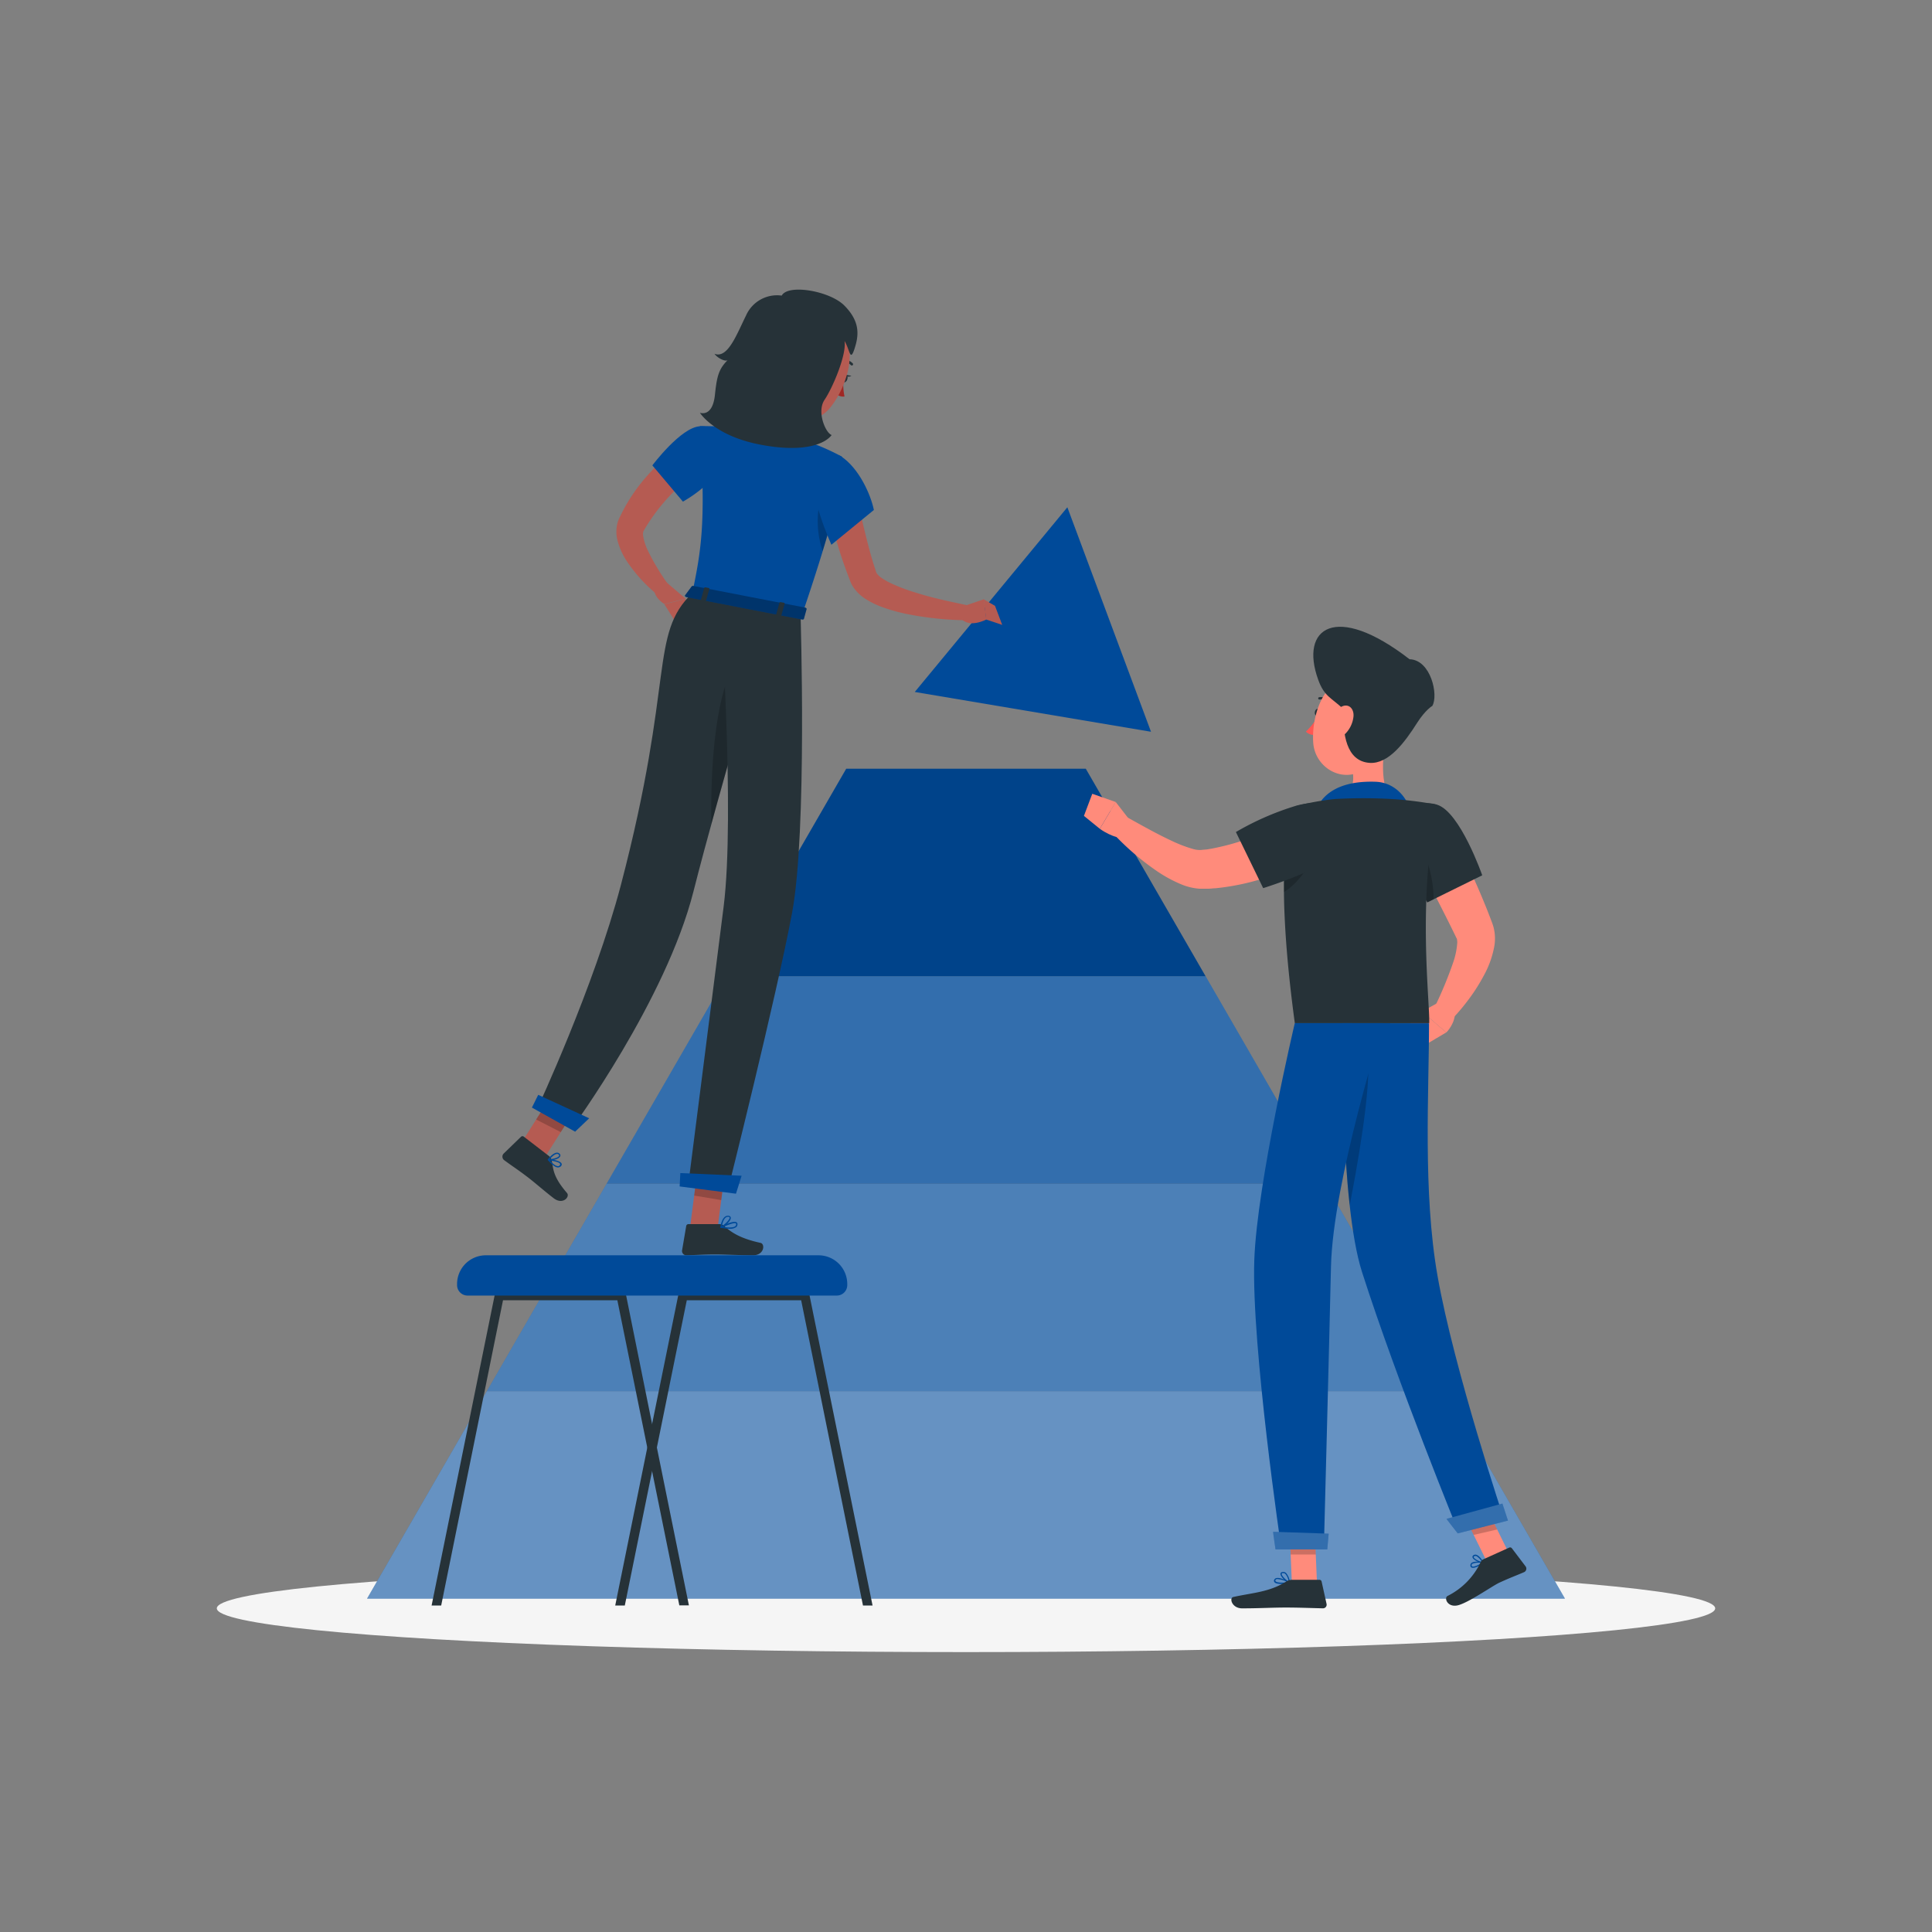 <svg xmlns="http://www.w3.org/2000/svg" viewBox="0 0 500 500"><rect x="0" y="0" width="500" height="500" fill="#808080" stroke="none"/><g id="freepik--Shadow--inject-15"><ellipse id="freepik--path--inject-15" cx="250" cy="416.24" rx="193.89" ry="11.32" style="fill:#f5f5f5"></ellipse></g><g id="freepik--Pyramid--inject-15"><polygon points="95 413.72 405 413.72 374 360.03 126 360.03 95 413.72" style="fill:#004A99"></polygon><polygon points="95 413.72 405 413.72 374 360.03 126 360.03 95 413.72" style="fill:#fff;opacity:0.4"></polygon><polygon points="126 360.03 374 360.03 343 306.33 157 306.33 126 360.03" style="fill:#004A99"></polygon><polygon points="126 360.03 374 360.03 343 306.33 157 306.33 126 360.03" style="fill:#fff;opacity:0.3"></polygon><polygon points="188 252.64 157 306.33 343 306.33 312 252.64 188 252.64" style="fill:#004A99"></polygon><polygon points="188 252.64 157 306.33 343 306.33 312 252.64 188 252.64" style="fill:#fff;opacity:0.2"></polygon><polygon points="281 198.95 219 198.95 188 252.64 312 252.64 281 198.95" style="fill:#004A99"></polygon><polygon points="281 198.95 219 198.95 188 252.64 312 252.64 281 198.95" style="opacity:0.1"></polygon></g><g id="freepik--character-2--inject-15"><path d="M180.49,121.91c-.51.38-1.2.92-1.81,1.42s-1.23,1-1.84,1.59c-1.2,1.1-2.39,2.22-3.51,3.4a48.88,48.88,0,0,0-5.9,7.64c-.37.61-1,1.64-.89,1.5a2.26,2.26,0,0,0-.11,1.1,13.49,13.49,0,0,0,1.27,4,61.17,61.17,0,0,0,5.11,8.54L170,153.8a39.27,39.27,0,0,1-7.57-8.25,18,18,0,0,1-2.64-5.75,9,9,0,0,1-.06-4.12,6.71,6.71,0,0,1,.36-1.16,7.43,7.43,0,0,1,.37-.8l.63-1.29a45.36,45.36,0,0,1,6.47-9.38,53.65,53.65,0,0,1,3.95-4c.7-.63,1.42-1.25,2.15-1.85s1.45-1.14,2.38-1.78Z" style="fill:#b55b52"></path><path d="M181.16,110.32c-4.92.22-12.33,10.12-12.33,10.12l7.91,9.38s10-5.39,11.1-12.52C188.37,113.74,186,110.1,181.16,110.32Z" style="fill:#004A99"></path><path d="M171.57,149.93l5.86,5-5.5,1.39s-3.42-2-2.42-4.79Z" style="fill:#b55b52"></path><polygon points="177.47 157.86 174.61 160.63 171.93 156.37 177.43 154.98 177.47 157.86" style="fill:#b55b52"></polygon><path d="M218.06,97.68c-.24.51-.16,1.07.18,1.24s.8-.12,1-.63.16-1.07-.17-1.24S218.3,97.16,218.06,97.68Z" style="fill:#263238"></path><path d="M218.94,97l1.41.26S219.26,97.91,218.94,97Z" style="fill:#263238"></path><path d="M218.26,98.4a15.77,15.77,0,0,0,.3,4.21,2.49,2.49,0,0,1-2-.57Z" style="fill:#a02724"></path><path d="M220.36,94.58a.29.29,0,0,1-.14-.08,2.8,2.8,0,0,0-2.34-.81.33.33,0,0,1-.4-.26.34.34,0,0,1,.26-.4,3.47,3.47,0,0,1,2.94,1,.33.33,0,0,1,0,.47A.34.34,0,0,1,220.36,94.58Z" style="fill:#263238"></path><path d="M198.63,98.15c.14,4.29-1.7,11.21-5.06,13.4,0,0,2.17,4.64,9.89,6.13,8.49,1.65,4.75-3.4,4.75-3.4-4.45-2-3.77-5.4-2.43-8.45Z" style="fill:#b55b52"></path><path d="M220.6,122.06c.39,2.18.8,4.5,1.28,6.74s.92,4.53,1.45,6.77,1.08,4.47,1.67,6.68c.29,1.11.62,2.2.94,3.29l.85,2.65a4.48,4.48,0,0,0,1.37,1.38A16.82,16.82,0,0,0,230.7,151a45.87,45.87,0,0,0,6.17,2.33c2.15.69,4.38,1.28,6.63,1.81s4.53,1,6.77,1.49l-.36,3.89a84.34,84.34,0,0,1-14.48-1.47,45.39,45.39,0,0,1-7.29-2,21.74,21.74,0,0,1-3.72-1.79,10.74,10.74,0,0,1-3.69-3.47,7.69,7.69,0,0,1-.39-.69l-.17-.38-.13-.32-.33-.86-.65-1.71c-.41-1.15-.83-2.29-1.21-3.45-.77-2.3-1.47-4.62-2.07-7a126.41,126.41,0,0,1-3-14.2Z" style="fill:#b55b52"></path><polygon points="276.23 131.28 236.74 179.08 297.88 189.38 276.23 131.28" style="fill:#004A99"></polygon><path d="M249,157l5.61-1.91.65,5.24s-5.12,2.74-7-1Z" style="fill:#b55b52"></path><polygon points="257.51 156.79 259.37 161.72 255.22 160.34 254.57 155.1 257.51 156.79" style="fill:#b55b52"></polygon><polygon points="178.63 317.29 185.72 317.81 187.83 301.53 180.74 301.01 178.63 317.29" style="fill:#b55b52"></polygon><polygon points="133.75 297.65 140.27 300.68 149 286.86 142.48 283.83 133.75 297.65" style="fill:#b55b52"></polygon><path d="M142,299.12l-6.41-4.93a.56.56,0,0,0-.75,0l-4.51,4.37a1.14,1.14,0,0,0,.15,1.69c2.27,1.68,3.45,2.38,6.27,4.54,1.73,1.33,4.14,3.46,6.53,5.3s4.29-.37,3.46-1.34c-3.76-4.37-3.48-6.2-4-8.59A2,2,0,0,0,142,299.12Z" style="fill:#263238"></path><path d="M186.17,316.8h-8a.58.58,0,0,0-.58.49l-1.07,6.31a1.1,1.1,0,0,0,1.1,1.26c2.78-.05,4.12-.21,7.63-.21,2.16,0,6.61.22,9.59.22s3.21-2.94,2-3.21c-5.53-1.2-7.68-2.85-9.51-4.42A1.83,1.83,0,0,0,186.17,316.8Z" style="fill:#263238"></path><polygon points="187.83 301.54 186.66 310.58 179.65 309.41 180.73 301.01 187.83 301.54" style="opacity:0.2"></polygon><polygon points="142.48 283.84 149 286.87 145.13 292.99 138.75 289.73 142.48 283.84" style="opacity:0.2"></polygon><path d="M179.16,153.51,207.61,159c13.44-39.57,10.22-40.85,10.22-40.85a58.77,58.77,0,0,0-6.45-3L211,115c-1.82-.66-2.2-.76-4.64-1.47-4.19-1-8.09-1.8-12.91-2.49-.31,0-.62-.1-.92-.13-.88-.11-1.75-.2-2.58-.28-.57-.07-1.13-.1-1.67-.14l-1.84-.1c-3.11-.15-5.33-.11-5.33-.11C182.73,135,181.54,142.1,179.16,153.51Z" style="fill:#004A99"></path><path d="M212.08,130.22a24.07,24.07,0,0,0,.83,12.41c2.36-7.74,3.71-13,4.43-16.65C215.16,125.7,212.84,126.4,212.08,130.22Z" style="opacity:0.2"></path><path d="M217.59,118.05c4.74,3.09,7.77,10,8.57,13.93l-11,9s-6-13.39-4-16.81C213.17,120.57,215.8,116.87,217.59,118.05Z" style="fill:#004A99"></path><path d="M201.5,87.65c-2.56,6.53-3.79,9.24-2.11,14.09,2.52,7.29,11.07,9.27,15.52,3.69,4-5,7.54-14.85,2.52-20.46A9.38,9.38,0,0,0,201.5,87.65Z" style="fill:#b55b52"></path><path d="M213.59,94.8a6.3,6.3,0,0,0,.24,3.82c.65,1.72,2,1.68,2.65.46s1-3.32-.07-4.68S214,93.4,213.59,94.8Z" style="fill:#b55b52"></path><path d="M202.31,76.5a8.78,8.78,0,0,0-9.23,5.14c-2.41,4.85-4.72,11.25-8.17,9.92.65,1,2.7,2.11,3.4,1.65-2.33,2.33-2.79,4.22-3.29,9-.62,5.91-3.89,4.61-3.89,4.61s3.82,6.19,16.33,8.38c11.12,2,16.27-.54,17.77-2.62-1.54-.5-3.94-6-1.83-9.12s5.76-11.75,5.16-15.21c1.35,2.14,1.42,5.54,2.55,2.12s1.64-7-2.55-11.25C214.83,75.29,203.94,73.42,202.31,76.5Z" style="fill:#263238"></path><path d="M200.1,157.57S186.24,204,179.47,230.7C172.33,258.89,148,292,148,292l-9-5s14.76-31.63,21.68-57.94c14-53.41,7.29-64.73,18.49-75.58Z" style="fill:#263238"></path><polygon points="148.84 292.88 137.66 286.64 139.29 283.34 152.48 289.41 148.84 292.88" style="fill:#004A99"></polygon><path d="M193.59,167.45c-9.09,7-9.7,33.73-9.49,45.8,4.62-16.87,10.09-35.64,13.29-46.51C196.52,166,195.26,166.16,193.59,167.45Z" style="opacity:0.2"></path><path d="M144.74,302.07a1,1,0,0,1-.25.06c-.9.08-2.07-1.15-2.68-1.9a.17.17,0,0,1,0-.18A.15.15,0,0,1,142,300c.3,0,2.88.27,3.3,1.07a.56.56,0,0,1,0,.57A1,1,0,0,1,144.74,302.07Zm-2.4-1.73c.85,1,1.63,1.5,2.12,1.46a.61.61,0,0,0,.48-.36.25.25,0,0,0,0-.25C144.73,300.77,143.37,300.47,142.34,300.34Z" style="fill:#004A99"></path><path d="M207.18,159s1.77,56.15-2.2,77.29c-4.12,22-16.69,72-16.69,72L178.07,307s6.46-50.55,9.21-72.4c3-23.83-.93-79.64-.93-79.64Z" style="fill:#263238"></path><polygon points="190.47 308.93 175.89 307.05 176.07 303.59 191.93 304.28 190.47 308.93" style="fill:#004A99"></polygon><path d="M144.12,299.93a5,5,0,0,1-2.21.36.17.17,0,0,1-.13-.1.2.2,0,0,1,0-.17c.06-.06,1.28-1.64,2.3-1.71a.89.89,0,0,1,.73.26.58.58,0,0,1,.16.72A1.61,1.61,0,0,1,144.12,299.93Zm-1.85.05c.87,0,2.21-.4,2.42-.84,0-.07.06-.18-.1-.33a.57.57,0,0,0-.46-.17C143.52,298.68,142.71,299.48,142.27,300Z" style="fill:#004A99"></path><path d="M188.8,318a12,12,0,0,1-2.23-.25.16.16,0,0,1-.13-.14.17.17,0,0,1,.09-.17c.33-.17,3.2-1.62,4.05-1.13a.49.49,0,0,1,.27.44.92.92,0,0,1-.32.82A2.68,2.68,0,0,1,188.8,318Zm-1.66-.49c1.56.26,2.73.19,3.17-.19a.66.66,0,0,0,.21-.54.22.22,0,0,0-.1-.18C190,316.38,188.32,317,187.14,317.55Z" style="fill:#004A99"></path><path d="M186.61,317.79a.17.17,0,0,1-.1,0,.15.15,0,0,1-.07-.15c0-.13.34-3,1.93-3h.14c.46.05.59.28.62.47.13.8-1.59,2.33-2.45,2.72Zm1.77-2.87c-1,0-1.43,1.68-1.56,2.4.89-.52,2.05-1.73,2-2.21,0,0,0-.16-.33-.19Z" style="fill:#004A99"></path><path d="M179,151.77l-1.7,2.29c-.13.17.07.42.4.48l29.83,5.78c.26.05.49,0,.53-.19l.68-2.48c.05-.18-.15-.37-.43-.42l-28.81-5.58A.53.53,0,0,0,179,151.77Z" style="fill:#004A99"></path><path d="M179,151.77l-1.7,2.29c-.13.17.07.42.4.48l29.83,5.78c.26.05.49,0,.53-.19l.68-2.48c.05-.18-.15-.37-.43-.42l-28.81-5.58A.53.53,0,0,0,179,151.77Z" style="opacity:0.3"></path><path d="M182.35,155.72l-.77-.14c-.15,0-.26-.14-.23-.23l.91-3.22c0-.09.17-.15.32-.12l.78.15c.15,0,.25.13.23.23l-.91,3.22C182.65,155.7,182.51,155.75,182.35,155.72Z" style="fill:#263238"></path><path d="M201.83,159.54l-.77-.15c-.15,0-.25-.13-.23-.22l.91-3.22c0-.09.17-.15.32-.12l.78.15c.15,0,.25.13.23.23l-.91,3.22C202.14,159.52,202,159.57,201.83,159.54Z" style="fill:#263238"></path><path d="M159.22,415.5h2.48l7.08-34.88,1.24-6.11,7.72-38h29.6l16,79h2.48l-16.35-80.45a1.2,1.2,0,0,0-1.19-1H176.75a1.2,1.2,0,0,0-1.19,1l-6.78,33.38-1.24,6.1Z" style="fill:#263238"></path><path d="M111.7,415.5h2.48l16-79h29.59l7.72,38,1.24,6.09,7.08,34.88h2.48l-8.32-41-1.24-6.08L162,335.05a1.2,1.2,0,0,0-1.19-1H129.24a1.2,1.2,0,0,0-1.19,1Z" style="fill:#263238"></path><path d="M211.82,324.87H125.74a7.44,7.44,0,0,0-7.45,7.45v.25a2.71,2.71,0,0,0,2.71,2.72h95.56a2.71,2.71,0,0,0,2.71-2.72v-.25A7.44,7.44,0,0,0,211.82,324.87Z" style="fill:#004A99"></path></g><g id="freepik--character-1--inject-15"><path d="M374,212.35c2.11,3.89,4.06,7.78,5.93,11.76s3.62,8,5.25,12.15l.6,1.56.3.79.17.46.25.79a11.66,11.66,0,0,1,.18,5.27,24.75,24.75,0,0,1-2.67,7.34,46.43,46.43,0,0,1-3.74,5.92,52,52,0,0,1-4.41,5.27l-4.48-3.21a102.79,102.79,0,0,0,4.71-11.39,19.66,19.66,0,0,0,1.05-5.08c0-.66-.11-1.19-.19-1.17h0l-.13-.28-.35-.71-.69-1.42c-1.88-3.8-3.83-7.61-5.79-11.42l-5.83-11.45Z" style="fill:#ff8b7b"></path><path d="M372.2,259.48,368,261.8l6.31,5.4s2.62-2.59,2.17-5.71Z" style="fill:#ff8b7b"></path><polygon points="363.95 265.89 369.38 270.1 374.29 267.19 367.98 261.8 363.95 265.89" style="fill:#ff8b7b"></polygon><path d="M341.51,184.44c-.09.52-.43.9-.76.84s-.55-.51-.47-1,.42-.9.76-.84S341.59,183.92,341.51,184.44Z" style="fill:#263238"></path><path d="M341.13,185.34a18.54,18.54,0,0,1-3.17,4,3,3,0,0,0,2.41.85Z" style="fill:#ff5652"></path><path d="M343.84,181.86a.31.31,0,0,1-.22-.09,2.44,2.44,0,0,0-2.1-.73.31.31,0,0,1-.36-.24.3.3,0,0,1,.23-.36,3,3,0,0,1,2.67.9.3.3,0,0,1,0,.43A.31.31,0,0,1,343.84,181.86Z" style="fill:#263238"></path><path d="M358.79,190.15c-.93,4.76-1.86,13.47,1.47,16.64,0,0-1.3,4.83-10.14,4.83-9.72,0-4.64-4.83-4.64-4.83,5.3-1.26,5.16-5.2,4.24-8.89Z" style="fill:#ff8b7b"></path><path d="M365.51,211.62a3,3,0,0,1-.28-.85c-.86-4.63-4.48-8.27-9.17-8.45-5-.18-10.53.66-13.84,4.55-1.45,1.7.16,4.19.16,4.19Z" style="fill:#004A99"></path><path d="M380.91,405.69l-.06,0a.62.62,0,0,1-.3-.67.7.7,0,0,1,.29-.53c.77-.59,2.91-.23,3-.21a.18.18,0,0,1,.13.11.16.16,0,0,1-.06.16C383.39,404.93,381.67,406,380.91,405.69Zm2.51-1.19a4.13,4.13,0,0,0-2.39.21.4.4,0,0,0-.18.31c0,.28.1.35.14.37C381.4,405.61,382.61,405.05,383.42,404.5Z" style="fill:#004A99"></path><path d="M382.73,404.27c-.74-.29-1.53-.77-1.64-1.23a.5.5,0,0,1,.28-.57.83.83,0,0,1,.67-.1c.94.24,1.87,1.89,1.91,2a.14.14,0,0,1,0,.15.17.17,0,0,1-.14.08A4.18,4.18,0,0,1,382.73,404.27Zm-.66-1.57-.1,0a.55.55,0,0,0-.44.06c-.17.1-.15.19-.14.23.1.43,1.3,1.06,2.12,1.24A4.13,4.13,0,0,0,382.07,402.7Z" style="fill:#004A99"></path><path d="M331.72,409.93c-.83,0-1.64-.11-1.91-.49a.59.59,0,0,1,0-.67.77.77,0,0,1,.49-.36c1.08-.29,3.36,1,3.45,1.06a.14.14,0,0,1,.08.15.15.15,0,0,1-.13.13A11.58,11.58,0,0,1,331.72,409.93Zm-1-1.26a1,1,0,0,0-.3,0,.49.49,0,0,0-.3.21c-.11.19-.07.29,0,.34.3.42,1.95.43,3.16.26A7,7,0,0,0,330.69,408.67Z" style="fill:#004A99"></path><path d="M333.68,409.75h-.06c-.78-.35-2.34-1.76-2.22-2.49,0-.18.15-.39.57-.43a1.12,1.12,0,0,1,.86.26,4.4,4.4,0,0,1,1,2.51.15.15,0,0,1-.07.13A.12.12,0,0,1,333.68,409.75Zm-1.58-2.63H332c-.28,0-.3.14-.3.18-.08.44,1,1.54,1.78,2a3.52,3.52,0,0,0-.86-2A.78.78,0,0,0,332.1,407.12Z" style="fill:#004A99"></path><polygon points="340.83 409.6 334.33 409.6 333.69 394.54 340.19 394.54 340.83 409.6" style="fill:#ff8b7b"></polygon><polygon points="390.91 402.82 384.82 404.21 377.71 389.78 383.8 388.38 390.91 402.82" style="fill:#ff8b7b"></polygon><path d="M383.94,403.52l6.64-3a.57.57,0,0,1,.69.17l3.58,4.72a1,1,0,0,1-.39,1.45c-2.33,1-3.52,1.4-6.44,2.74-1.79.82-8.14,5.3-10.81,5.87s-3.58-2-2.54-2.46a18.66,18.66,0,0,0,8.48-8.64A1.58,1.58,0,0,1,383.94,403.52Z" style="fill:#263238"></path><path d="M334.38,408.85h7.1a.57.57,0,0,1,.55.44l1.28,5.78a.94.94,0,0,1-.93,1.16c-2.56-.05-6.26-.2-9.48-.2-3.77,0-7,.21-11.43.21-2.67,0-3.41-2.7-2.29-2.94,5.08-1.12,9.23-1.24,13.63-3.95A3,3,0,0,1,334.38,408.85Z" style="fill:#263238"></path><path d="M362.31,219.3c.68,1.75,1.42,3.45,2.18,5,1.29,2.76,2.58,5.17,3.52,6.84.84,1.5,1.39,2.39,1.39,2.39l14.2-7s-5.72-16.45-11.7-18.28S359.24,211.46,362.31,219.3Z" style="fill:#263238"></path><path d="M368.6,220.93c-1.23.91-2.12,3.36-2.75,6.23.81,1.58,1.56,3,2.16,4,.84,1.5,1.38,2.39,1.38,2.39l1.63-.81A31.37,31.37,0,0,0,368.6,220.93Z" style="opacity:0.2"></path><path d="M332.28,229.79c0,2.21.05,4.65.18,7.33.32,7.29,1.11,16.38,2.64,27.67h34.77c.24-5.33-3.12-31.38,2-56.53a92,92,0,0,0-11.64-1.47,130,130,0,0,0-14.78,0,66.29,66.29,0,0,0-10,1.81S332.27,212.22,332.28,229.79Z" style="fill:#263238"></path><path d="M333.3,225.1c-.32.7-.66,1.41-1,2.17,0,.81,0,1.65,0,2.52,0,.35,0,.71,0,1.07,4.32-2.63,7.15-8.15,7.15-8.15Z" style="opacity:0.2"></path><path d="M342.74,220.37l-1,.62-.88.51c-.59.35-1.14.6-1.7.91-1.12.55-2.22,1.07-3.33,1.57-2.21,1-4.47,1.84-6.74,2.64a62.2,62.2,0,0,1-14.5,3.26c-.67,0-1.29.13-2,.12h-1.79l-.37,0a15.19,15.19,0,0,1-4.74-1.14,35.37,35.37,0,0,1-6.77-3.76,67.41,67.41,0,0,1-10.8-9.37l3.48-4.28c3.86,2.14,7.8,4.38,11.65,6.16a34.76,34.76,0,0,0,5.55,2.12,6.3,6.3,0,0,0,1.92.25l1.26-.12c.44,0,.94-.14,1.41-.2a64,64,0,0,0,11.93-3.47c2-.75,4-1.59,5.94-2.44,1-.44,1.93-.88,2.85-1.34l1.32-.69.61-.32.48-.28Z" style="fill:#ff8b7b"></path><path d="M292.81,212.8l-4.06-5.24-4.12,6.93s3.79,2.82,6.82,2.31Z" style="fill:#ff8b7b"></path><polygon points="282.68 205.43 280.52 211.15 284.63 214.49 288.75 207.56 282.68 205.43" style="fill:#ff8b7b"></polygon><path d="M348.61,218.92c-3.37,5.22-21.7,10.93-21.7,10.93l-7.06-14.52a72.6,72.6,0,0,1,15.56-6.8C347.11,205.33,352.66,212.65,348.61,218.92Z" style="fill:#263238"></path><polygon points="333.69 394.55 334.02 402.31 340.52 402.31 340.19 394.55 333.69 394.55" style="opacity:0.2"></polygon><polygon points="383.8 388.39 377.71 389.79 381.38 397.23 387.47 395.83 383.8 388.39" style="opacity:0.2"></polygon><path d="M359,186.05c-1.39,6.3-1.88,10.06-5.61,12.82-5.6,4.16-13,0-13.52-6.57-.47-5.94,1.88-15.24,8.5-16.8A8.8,8.8,0,0,1,359,186.05Z" style="fill:#ff8b7b"></path><path d="M364.79,170.61c5.53.15,7.54,9.34,5.89,12.08,0,0-1.77,1-3.92,4.37-3.26,5.14-7.42,10.7-12.3,10.37-6.06-.42-7-7.42-6.79-13.93-3.2-3-4.95-3.24-6.52-7.59C336.3,162.5,345.62,155.78,364.79,170.61Z" style="fill:#263238"></path><path d="M350.28,185.44a7.44,7.44,0,0,1-2,4.34c-1.51,1.55-3,.51-3.18-1.45-.17-1.76.41-4.68,2.21-5.5S350.46,183.47,350.28,185.44Z" style="fill:#ff8b7b"></path><path d="M347.43,264.79s-.75,46.27,5.06,64.41c9.21,28.73,25,67.38,25,67.38l11.88-3s-13.09-39.18-17.34-63.38c-3.82-21.74-2.2-47.62-2.2-65.38Z" style="fill:#004A99"></path><path d="M353.92,272.74c1.23,8.34-3.12,31.55-4.62,39.15-1.58-14.21-1.87-31.07-1.89-40.27C350.59,269.46,353.35,268.9,353.92,272.74Z" style="opacity:0.2"></path><path d="M374.35,393.08c-.05,0,2.91,3.76,2.91,3.76l13-3.31-1.44-4.41Z" style="fill:#004A99"></path><path d="M374.35,393.08c-.05,0,2.91,3.76,2.91,3.76l13-3.31-1.44-4.41Z" style="fill:#fff;opacity:0.2"></path><path d="M335.09,264.79s-9.79,41.51-10.48,61.34c-.77,22.23,7,74.68,7,74.68h11S344,348,344.46,327.7C345,305.62,358,264.79,358,264.79Z" style="fill:#004A99"></path><path d="M329.48,396.42c-.05,0,.62,4.57.62,4.57h13.4l.36-4.08Z" style="fill:#004A99"></path><path d="M329.48,396.42c-.05,0,.62,4.57.62,4.57h13.4l.36-4.08Z" style="fill:#fff;opacity:0.2"></path></g></svg>